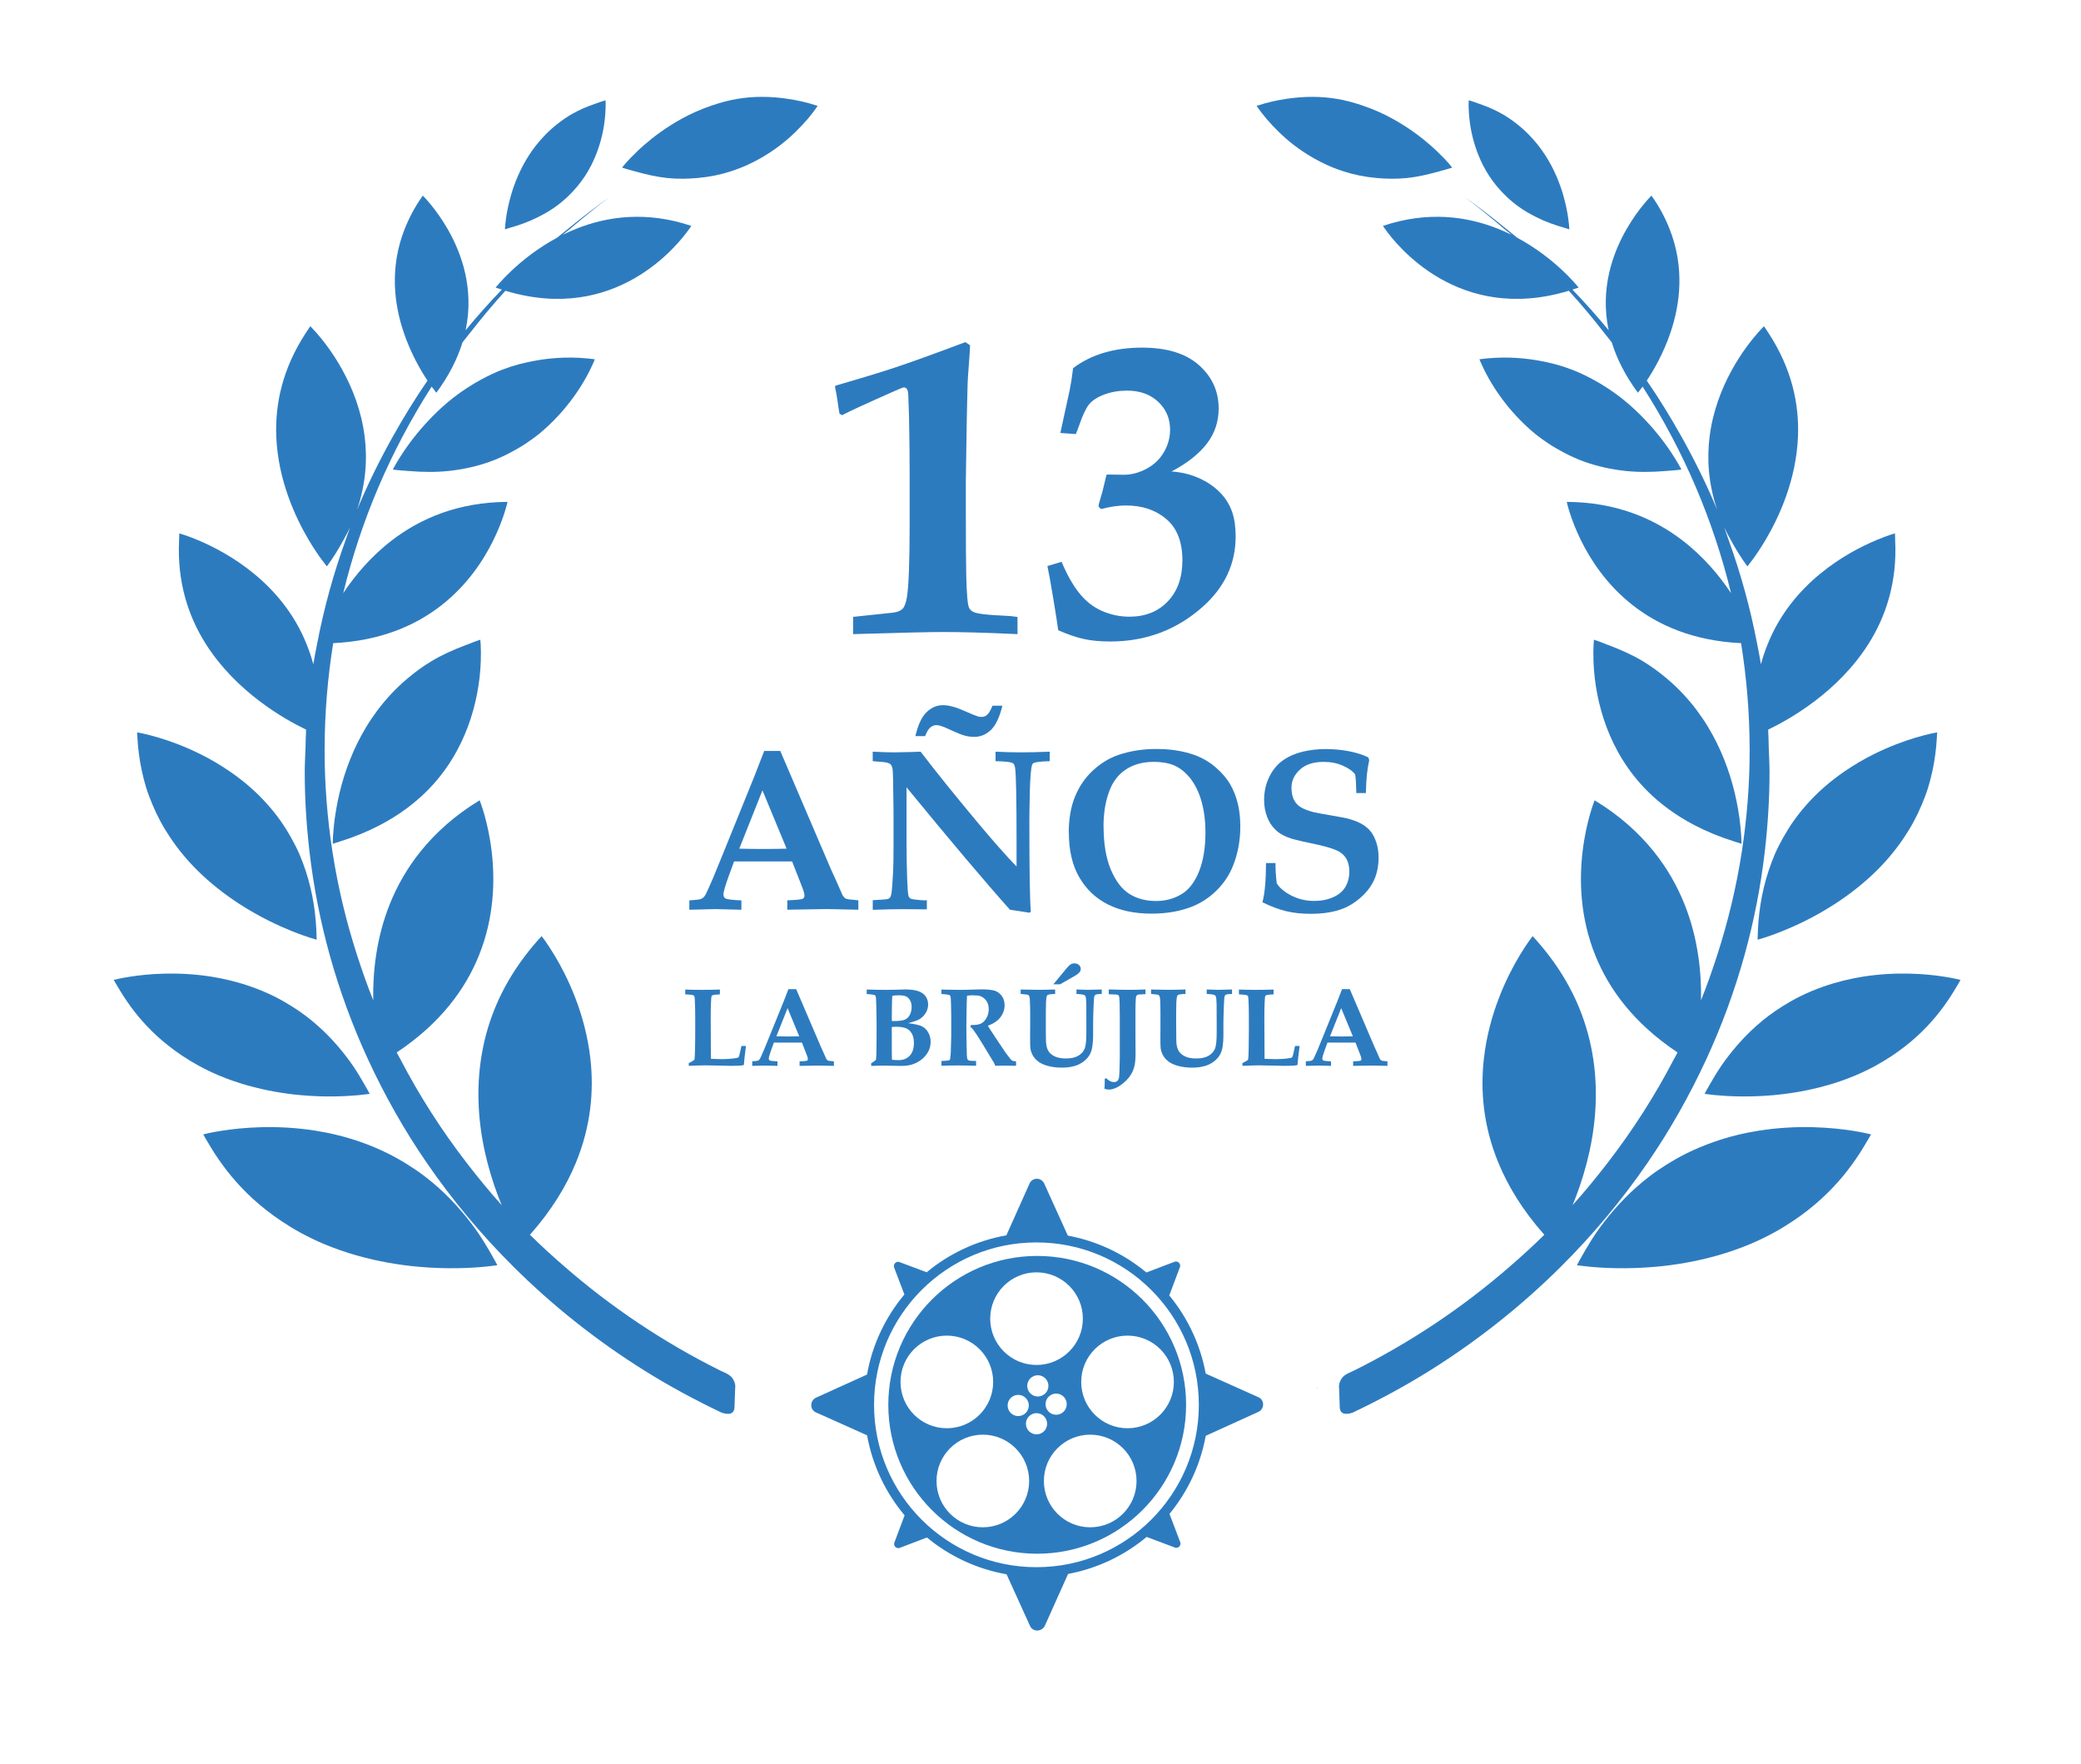 <svg width="590" height="500" viewBox="0 0 590 500" fill="none" xmlns="http://www.w3.org/2000/svg">
<path d="M195.28 302.16V301.37C195.55 301.26 195.92 301.06 196.41 300.77C196.63 300.65 196.77 300.54 196.83 300.46C196.87 300.41 196.9 300.35 196.91 300.29C196.96 300.03 197.01 299.11 197.05 297.53C197.09 295.95 197.11 294.05 197.11 291.83C197.11 288.57 197.11 286.56 197.08 285.8C197.04 283.86 196.97 282.75 196.88 282.48C196.84 282.35 196.76 282.26 196.65 282.2C196.41 282.04 195.62 281.94 194.28 281.89V280.53C195.59 280.59 197.09 280.62 198.77 280.62C200.65 280.62 202.43 280.59 204.11 280.53V281.89C202.94 281.94 202.23 282.04 201.97 282.17C201.86 282.23 201.77 282.33 201.72 282.47C201.67 282.61 201.62 283.25 201.57 284.38C201.52 285.51 201.5 286.95 201.5 288.68C201.5 288.87 201.5 290.36 201.52 293.15C201.53 294.63 201.54 296.09 201.54 297.53C201.54 298.98 201.55 299.86 201.56 300.17C202.98 300.23 203.95 300.26 204.47 300.26C206.04 300.26 207.41 300.17 208.57 299.98C208.99 299.92 209.25 299.85 209.33 299.78C209.41 299.71 209.5 299.52 209.6 299.21C209.8 298.42 210.01 297.53 210.2 296.52H211.48C211.45 296.81 211.43 296.98 211.43 297.03L211.05 300.15C210.96 301.13 210.92 301.72 210.91 301.91C210.61 301.99 210.31 302.05 210.01 302.08C209.38 302.13 208.41 302.16 207.09 302.16C206.9 302.16 205.69 302.14 203.46 302.08C201.76 302.04 200.57 302.02 199.9 302.02C198.89 302.02 197.35 302.07 195.29 302.16H195.28Z" fill="#2d7bbf"/>
<path d="M213.27 302.16V300.88C214.1 300.82 214.6 300.76 214.76 300.72C214.92 300.67 215.06 300.6 215.17 300.5C215.28 300.4 215.4 300.25 215.52 300.04C215.64 299.83 215.99 299.04 216.58 297.68C216.85 297.04 217.36 295.78 218.13 293.89L222.17 283.93L223.53 280.42H225.73L232.65 296.57L233.61 298.69L234.23 300.11C234.33 300.29 234.43 300.43 234.53 300.51C234.62 300.59 234.73 300.65 234.84 300.7C234.96 300.74 235.26 300.78 235.75 300.81C235.9 300.83 236.13 300.86 236.43 300.89V302.17L232.13 302.08L226.7 302.17V300.89C227.95 300.84 228.65 300.77 228.81 300.68C228.97 300.59 229.05 300.45 229.05 300.24C229.05 299.98 228.93 299.56 228.69 298.97L227.36 295.57H219.41L218.73 297.42C218.22 298.84 217.96 299.73 217.96 300.08C217.96 300.33 218.04 300.5 218.21 300.61C218.46 300.75 219.2 300.85 220.42 300.89V302.17L216.85 302.08L213.29 302.17L213.27 302.16ZM220.11 293.79C221.08 293.82 222.18 293.84 223.41 293.84C224.64 293.84 225.66 293.82 226.6 293.79L223.29 285.81L220.12 293.79H220.11Z" fill="#2d7bbf"/>
<path d="M246.99 302.16V301.43C247.54 301.11 247.99 300.79 248.35 300.47C248.41 299.97 248.45 299.35 248.47 298.61C248.51 297.11 248.53 294.37 248.53 290.4C248.53 289.34 248.51 287.68 248.45 285.44C248.42 283.71 248.36 282.72 248.28 282.47C248.23 282.31 248.15 282.21 248.05 282.14C247.83 282 247.06 281.88 245.73 281.8V280.52C245.96 280.52 246.19 280.52 246.44 280.54L248.58 280.6C249.28 280.6 250.15 280.62 251.19 280.62C252.23 280.62 253.03 280.62 253.62 280.59C255.1 280.53 256.08 280.5 256.53 280.5C258.23 280.5 259.54 280.67 260.47 281.03C261.39 281.38 262.07 281.89 262.5 282.55C262.93 283.21 263.14 283.96 263.14 284.78C263.14 285.67 262.89 286.49 262.4 287.25C261.91 288.01 261.29 288.61 260.52 289.03C260.06 289.29 259.05 289.63 257.49 290.07C259.37 290.3 260.68 290.6 261.41 290.97C262.15 291.34 262.74 291.92 263.18 292.71C263.62 293.5 263.85 294.38 263.85 295.35C263.85 296.37 263.62 297.3 263.17 298.13C262.71 298.96 262.13 299.67 261.41 300.26C260.69 300.85 259.87 301.31 258.94 301.66C258.01 302.01 256.85 302.18 255.46 302.18L250.26 302.09C249.43 302.09 248.33 302.12 246.98 302.18L246.99 302.16ZM252.85 289.45L253.75 289.47C254.45 289.47 255.1 289.41 255.7 289.3C256.3 289.19 256.78 288.99 257.15 288.7C257.52 288.42 257.83 287.99 258.08 287.43C258.33 286.87 258.46 286.22 258.46 285.49C258.46 284.76 258.32 284.12 258.03 283.6C257.74 283.08 257.36 282.71 256.9 282.49C256.44 282.27 255.74 282.16 254.81 282.16C254.14 282.16 253.53 282.2 252.99 282.29C252.93 283.03 252.89 283.89 252.88 284.86L252.85 287.26V289.47V289.45ZM252.91 300.43C253.25 300.5 253.89 300.54 254.83 300.54C256.11 300.54 257.14 300.12 257.93 299.28C258.72 298.44 259.11 297.23 259.11 295.67C259.11 294.56 258.9 293.65 258.49 292.96C258.08 292.27 257.53 291.78 256.85 291.5C256.17 291.22 255.23 291.08 254.03 291.08C253.61 291.08 253.21 291.1 252.84 291.14V298.2L252.87 300.04C252.87 300.09 252.88 300.23 252.9 300.44L252.91 300.43Z" fill="#2d7bbf"/>
<path d="M266.91 281.8V280.53C267.15 280.53 267.97 280.55 269.38 280.59C270.07 280.61 271.05 280.62 272.32 280.62C273.4 280.62 274.33 280.6 275.11 280.56C276.39 280.51 277.44 280.48 278.28 280.48C279.9 280.48 281.11 280.6 281.91 280.83C282.71 281.06 283.4 281.54 283.97 282.28C284.54 283.01 284.82 283.91 284.82 284.96C284.82 286.21 284.43 287.34 283.66 288.36C282.89 289.38 281.7 290.19 280.09 290.79C280.35 291.25 280.64 291.73 280.97 292.21C281.3 292.7 281.49 292.99 281.55 293.09C281.6 293.19 281.67 293.29 281.73 293.38L284.13 296.98C284.77 297.94 285.11 298.45 285.17 298.53C285.95 299.56 286.42 300.17 286.59 300.36C286.77 300.54 286.94 300.67 287.1 300.74C287.26 300.81 287.59 300.85 288.07 300.87V302.15C286.48 302.11 285.33 302.09 284.62 302.09C283.8 302.09 282.98 302.11 282.16 302.15C282.11 301.92 281.98 301.63 281.79 301.27L278.48 295.81C277.53 294.24 276.73 293.01 276.07 292.11C275.74 291.65 275.42 291.32 275.11 291.09L275.28 290.58C276.52 290.62 277.45 290.49 278.08 290.2C278.71 289.91 279.24 289.38 279.67 288.62C280.1 287.86 280.32 287.01 280.32 286.08C280.32 285.15 280.09 284.34 279.64 283.71C279.18 283.08 278.62 282.64 277.95 282.39C277.52 282.24 276.74 282.16 275.63 282.16C275.14 282.16 274.65 282.2 274.16 282.28C274.13 282.65 274.1 283.49 274.07 284.78C274.01 287.7 273.98 289.65 273.98 290.63C273.98 292.18 274 293.82 274.03 295.55C274.07 297.67 274.1 298.88 274.12 299.17C274.15 299.75 274.21 300.12 274.29 300.3C274.33 300.38 274.4 300.46 274.49 300.53C274.58 300.6 274.73 300.65 274.94 300.69C275.15 300.73 275.74 300.76 276.74 300.78V302.14C274.97 302.08 273.19 302.05 271.39 302.05C269.78 302.05 268.29 302.08 266.92 302.14V300.78C268.1 300.74 268.79 300.68 269.01 300.61C269.13 300.58 269.22 300.53 269.28 300.45C269.34 300.38 269.38 300.23 269.41 300.02C269.48 299.62 269.54 299.01 269.57 298.2L269.69 293.68V287.94L269.63 284.68C269.61 283.39 269.55 282.62 269.44 282.36C269.39 282.25 269.31 282.16 269.21 282.1C268.96 281.98 268.2 281.87 266.92 281.79L266.91 281.8Z" fill="#2d7bbf"/>
<path d="M289.37 281.8V280.52L294.4 280.61L296.49 280.58L298.58 280.53L299.15 280.51V281.79C298.03 281.79 297.33 281.89 297.03 282.08C296.87 282.17 296.77 282.35 296.72 282.62C296.58 283.26 296.51 284.67 296.51 286.84V292.24C296.52 294.13 296.54 295.29 296.59 295.74C296.68 296.71 296.92 297.49 297.32 298.08C297.71 298.67 298.31 299.15 299.12 299.52C299.93 299.89 300.96 300.07 302.21 300.07C303.65 300.07 304.79 299.83 305.64 299.34C306.5 298.85 307.1 298.21 307.46 297.43C307.82 296.64 308 295.15 308 292.96V289.8C308 287.08 308 285.42 307.99 284.82C307.96 283.52 307.89 282.74 307.77 282.47C307.7 282.31 307.58 282.18 307.42 282.1C307.08 281.93 306.34 281.82 305.2 281.79V280.51C307.06 280.58 308.18 280.62 308.52 280.62C308.61 280.62 308.75 280.62 308.94 280.6L312.37 280.51V281.79C311.41 281.79 310.81 281.87 310.56 282.02C310.44 282.1 310.33 282.26 310.26 282.49C310.18 282.72 310.11 283.77 310.03 285.62C309.96 287.47 309.92 288.94 309.92 290.01V293.64C309.92 294.57 309.85 295.53 309.72 296.52C309.59 297.51 309.32 298.36 308.91 299.06C308.5 299.76 307.93 300.4 307.18 300.96C306.44 301.53 305.55 301.96 304.53 302.24C303.51 302.53 302.33 302.67 300.99 302.67C299.43 302.67 297.96 302.46 296.6 302.04C295.61 301.73 294.8 301.31 294.17 300.79C293.54 300.27 293.06 299.69 292.73 299.04C292.4 298.4 292.2 297.77 292.13 297.18C292.08 296.81 292.05 295.81 292.05 294.18L292.07 291.21V287.28C292.07 285.84 292.04 284.54 291.98 283.38C291.95 282.92 291.89 282.59 291.8 282.39C291.75 282.27 291.62 282.14 291.41 281.99L289.4 281.77L289.37 281.8ZM300.52 279.05H298.65L302.28 274.64C302.81 274 303.23 273.59 303.54 273.4C303.85 273.21 304.21 273.11 304.62 273.11C305.16 273.11 305.59 273.27 305.92 273.58C306.25 273.89 306.41 274.27 306.41 274.72C306.41 275.02 306.31 275.29 306.13 275.54C305.83 275.92 305.31 276.33 304.57 276.75L300.52 279.06V279.05Z" fill="#2d7bbf"/>
<path d="M313.23 305.85L313.59 305.65C314.08 306.1 314.49 306.39 314.81 306.54C315.13 306.69 315.46 306.76 315.8 306.76C316.2 306.76 316.51 306.67 316.73 306.5C316.95 306.32 317.1 306.07 317.2 305.74C317.3 305.41 317.36 304.69 317.39 303.59C317.45 301.42 317.48 300.21 317.48 299.97V287.86C317.48 286.53 317.46 285.33 317.43 284.26C317.39 283.19 317.34 282.56 317.25 282.36C317.21 282.26 317.14 282.18 317.05 282.11C316.92 282.02 316.71 281.96 316.45 281.94L314.35 281.86V280.5C316.34 280.57 318.35 280.61 320.38 280.61C322.08 280.61 323.54 280.57 324.76 280.5V281.84C323.71 281.87 323.08 281.9 322.87 281.93C322.6 281.98 322.4 282.08 322.27 282.22C322.14 282.36 322.06 282.63 322.03 283.01C321.96 283.86 321.92 285.04 321.92 286.55V292.18L321.95 298.78C321.95 300.45 321.8 301.78 321.49 302.77C321.18 303.76 320.68 304.69 319.98 305.57C319.49 306.17 318.91 306.73 318.22 307.27C317.54 307.8 316.87 308.2 316.21 308.48C315.56 308.75 314.95 308.89 314.39 308.89C313.99 308.89 313.57 308.81 313.14 308.66C313.19 307.95 313.22 307 313.22 305.83L313.23 305.85Z" fill="#2d7bbf"/>
<path d="M326.34 281.8V280.52L331.36 280.61L333.45 280.58L335.54 280.53L336.11 280.51V281.79C335 281.79 334.29 281.89 333.99 282.08C333.83 282.17 333.73 282.35 333.68 282.62C333.54 283.26 333.46 284.67 333.46 286.84V290.43L333.48 292.24C333.48 294.13 333.5 295.29 333.54 295.74C333.63 296.71 333.88 297.49 334.27 298.08C334.66 298.67 335.26 299.15 336.07 299.52C336.88 299.89 337.91 300.07 339.16 300.07C340.6 300.07 341.74 299.83 342.59 299.34C343.44 298.85 344.05 298.21 344.41 297.43C344.77 296.64 344.95 295.15 344.95 292.96V289.8C344.95 287.08 344.95 285.42 344.93 284.82C344.9 283.52 344.83 282.74 344.71 282.47C344.64 282.31 344.52 282.18 344.36 282.1C344.02 281.93 343.28 281.82 342.13 281.79V280.51C344 280.58 345.11 280.62 345.45 280.62C345.54 280.62 345.68 280.62 345.87 280.6L349.3 280.51V281.79C348.34 281.79 347.74 281.87 347.49 282.02C347.36 282.1 347.26 282.26 347.19 282.49C347.11 282.72 347.04 283.77 346.97 285.62C346.9 287.47 346.86 288.94 346.86 290.01V293.64C346.86 294.57 346.79 295.53 346.66 296.52C346.53 297.51 346.26 298.36 345.85 299.06C345.44 299.76 344.87 300.4 344.12 300.96C343.38 301.53 342.49 301.96 341.47 302.24C340.45 302.53 339.27 302.67 337.93 302.67C336.36 302.67 334.9 302.46 333.54 302.04C332.55 301.73 331.74 301.31 331.11 300.79C330.48 300.27 330 299.69 329.67 299.04C329.34 298.4 329.14 297.77 329.07 297.18C329.02 296.81 328.99 295.81 328.99 294.18L329.01 291.21V287.28C329.01 285.84 328.98 284.54 328.92 283.38C328.89 282.92 328.83 282.59 328.73 282.39C328.68 282.27 328.55 282.14 328.35 281.99L326.34 281.77V281.8Z" fill="#2d7bbf"/>
<path d="M352.25 302.16V301.37C352.52 301.26 352.89 301.06 353.38 300.77C353.6 300.65 353.74 300.54 353.8 300.46C353.84 300.41 353.87 300.35 353.88 300.29C353.93 300.03 353.98 299.11 354.02 297.53C354.06 295.95 354.08 294.05 354.08 291.83C354.08 288.57 354.08 286.56 354.05 285.8C354.01 283.86 353.94 282.75 353.85 282.48C353.81 282.35 353.73 282.26 353.62 282.2C353.38 282.04 352.59 281.94 351.26 281.89V280.53C352.57 280.59 354.06 280.62 355.74 280.62C357.62 280.62 359.4 280.59 361.08 280.53V281.89C359.92 281.94 359.2 282.04 358.94 282.17C358.83 282.23 358.74 282.33 358.69 282.47C358.64 282.61 358.59 283.25 358.54 284.38C358.49 285.51 358.47 286.95 358.47 288.68C358.47 288.87 358.47 290.36 358.49 293.15C358.5 294.63 358.51 296.09 358.51 297.53C358.51 298.98 358.52 299.86 358.53 300.17C359.95 300.23 360.92 300.26 361.44 300.26C363.01 300.26 364.37 300.17 365.54 299.98C365.96 299.92 366.22 299.85 366.3 299.78C366.38 299.71 366.47 299.52 366.56 299.21C366.76 298.42 366.97 297.53 367.16 296.52H368.45C368.42 296.81 368.4 296.98 368.4 297.03L368.02 300.15C367.94 301.13 367.89 301.72 367.88 301.91C367.58 301.99 367.28 302.05 366.99 302.08C366.36 302.13 365.39 302.16 364.06 302.16C363.88 302.16 362.66 302.14 360.43 302.08C358.73 302.04 357.54 302.02 356.87 302.02C355.86 302.02 354.32 302.07 352.26 302.16H352.25Z" fill="#2d7bbf"/>
<path d="M370.23 302.16V300.88C371.07 300.82 371.56 300.76 371.72 300.72C371.88 300.67 372.02 300.6 372.13 300.5C372.24 300.4 372.36 300.25 372.48 300.04C372.6 299.83 372.95 299.04 373.54 297.68C373.81 297.04 374.32 295.78 375.09 293.89L379.13 283.93L380.49 280.42H382.69L389.6 296.57L390.56 298.69L391.18 300.11C391.28 300.29 391.38 300.43 391.47 300.51C391.56 300.59 391.67 300.65 391.79 300.7C391.91 300.74 392.21 300.78 392.69 300.81C392.84 300.83 393.07 300.86 393.37 300.89V302.17L389.07 302.08L383.64 302.17V300.89C384.89 300.84 385.59 300.77 385.75 300.68C385.91 300.59 385.99 300.45 385.99 300.24C385.99 299.98 385.87 299.56 385.64 298.97L384.31 295.57H376.36L375.68 297.42C375.16 298.84 374.9 299.73 374.9 300.08C374.9 300.33 374.98 300.5 375.15 300.61C375.4 300.75 376.14 300.85 377.36 300.89V302.17L373.79 302.08L370.23 302.17V302.16ZM377.07 293.79C378.04 293.82 379.14 293.84 380.37 293.84C381.6 293.84 382.62 293.82 383.56 293.79L380.25 285.81L377.08 293.79H377.07Z" fill="#2d7bbf"/>
<path d="M195.44 257.92V255.26C197.17 255.13 198.2 255.02 198.53 254.92C198.86 254.82 199.14 254.67 199.38 254.47C199.62 254.27 199.85 253.95 200.1 253.51C200.34 253.07 201.07 251.45 202.29 248.63C202.85 247.3 203.91 244.69 205.49 240.78L213.85 220.15L216.67 212.88H221.22L235.54 246.32L237.53 250.71L238.81 253.65C239.02 254.03 239.23 254.31 239.42 254.48C239.61 254.65 239.83 254.78 240.08 254.86C240.33 254.94 240.95 255.02 241.95 255.08C242.27 255.12 242.74 255.18 243.36 255.24V257.9L234.45 257.71L223.21 257.9V255.24C225.79 255.13 227.25 254.99 227.58 254.81C227.91 254.63 228.08 254.32 228.08 253.9C228.08 253.37 227.83 252.49 227.34 251.27L224.58 244.22H208.12L206.71 248.07C205.64 251.01 205.11 252.85 205.11 253.58C205.11 254.09 205.28 254.46 205.62 254.67C206.13 254.97 207.66 255.16 210.2 255.25V257.91L202.8 257.72L195.43 257.91L195.44 257.92ZM209.6 240.59C211.61 240.65 213.88 240.68 216.42 240.68C218.96 240.68 221.08 240.65 223.02 240.59L216.17 224.06L209.6 240.59Z" fill="#2d7bbf"/>
<path d="M247.43 255.2C249.95 255.07 251.39 254.96 251.76 254.85C251.99 254.77 252.19 254.63 252.35 254.43C252.51 254.23 252.64 253.84 252.75 253.24C252.88 252.43 253.03 250.46 253.2 247.34C253.29 245.57 253.33 243.26 253.33 240.42V230.14L253.2 220.82C253.18 219.26 253.11 218.25 253.01 217.78C252.9 217.31 252.75 216.96 252.54 216.74C252.34 216.51 252 216.34 251.53 216.21C251.06 216.08 249.69 215.94 247.43 215.79V213.1C250.14 213.23 252.14 213.29 253.42 213.29L258.07 213.2L261.01 213.1C265.41 218.85 270.74 225.46 277 232.96C281.51 238.36 285.24 242.59 288.21 245.65V238.25C288.21 226.76 288.08 220 287.83 217.97C287.74 217.18 287.56 216.67 287.26 216.43C286.77 216.05 285.1 215.83 282.26 215.79V213.1C284.86 213.23 287.26 213.29 289.44 213.29C291.62 213.29 294.28 213.23 297.61 213.1V215.79C295 215.85 293.46 216.05 292.96 216.37C292.79 216.48 292.67 216.64 292.61 216.85C292.29 217.92 292.08 220.36 291.98 224.17C291.89 227.98 291.84 230.8 291.84 232.61C291.84 246.81 291.98 255.43 292.26 258.46L291.84 258.75C290.04 258.45 288.22 258.17 286.36 257.92C279.46 250.21 269.68 238.64 257.02 223.2V239.15C257.02 242.46 257.08 245.91 257.21 249.5C257.3 251.98 257.42 253.48 257.59 254.02C257.68 254.28 257.82 254.48 258.02 254.64C258.22 254.8 258.58 254.91 259.1 254.98C260.49 255.15 261.5 255.24 262.14 255.24C262.27 255.24 262.48 255.24 262.78 255.21V257.8C258.72 257.76 256.41 257.74 255.86 257.74C253.79 257.74 250.98 257.8 247.44 257.93V255.21L247.43 255.2ZM262.29 208.69H259.53C260.26 205.51 261.31 203.25 262.69 201.91C264.06 200.58 265.62 199.91 267.35 199.91C269.08 199.91 271.12 200.5 273.72 201.67C275.36 202.4 276.52 202.87 277.18 203.08C277.54 203.19 277.9 203.24 278.27 203.24C278.89 203.24 279.4 203.06 279.81 202.69C280.36 202.22 280.89 201.34 281.38 200.06H284.2C283.39 203.35 282.3 205.65 280.93 206.95C279.56 208.25 277.99 208.9 276.22 208.9C275.32 208.9 274.45 208.79 273.59 208.56C272.73 208.34 271.53 207.86 269.96 207.14C268.39 206.41 267.35 205.97 266.82 205.81C266.29 205.65 265.84 205.57 265.46 205.57C264.84 205.57 264.27 205.8 263.73 206.26C263.2 206.72 262.72 207.53 262.29 208.68V208.69Z" fill="#2d7bbf"/>
<path d="M303.01 236.04C303.01 232.13 303.6 228.73 304.79 225.82C305.98 222.92 307.67 220.45 309.87 218.42C312.07 216.39 314.46 214.93 317.05 214.03C320.36 212.9 323.97 212.33 327.88 212.33C331.79 212.33 335.29 212.87 338.45 213.96C340.8 214.79 342.88 215.99 344.69 217.56C346.49 219.13 347.86 220.74 348.8 222.38C349.74 224.02 350.45 225.83 350.93 227.79C351.41 229.75 351.65 231.92 351.65 234.29C351.65 238.31 350.95 242.03 349.57 245.47C348.54 248.03 347.05 250.31 345.07 252.29C343.1 254.28 340.85 255.8 338.33 256.87C334.87 258.3 330.92 259.01 326.48 259.01C321.68 259.01 317.55 258.14 314.1 256.4C310.65 254.66 307.95 252.09 305.98 248.69C304.02 245.3 303.04 241.07 303.04 236L303.01 236.04ZM312.88 234.15C312.88 239.13 313.56 243.24 314.93 246.5C316.3 249.76 318.05 252.06 320.18 253.41C322.32 254.75 324.84 255.43 327.74 255.43C330.43 255.43 332.84 254.79 334.96 253.51C337.08 252.23 338.75 250.06 339.96 247.01C341.17 243.96 341.77 240.25 341.77 235.89C341.77 232.9 341.44 230.17 340.79 227.69C340.14 225.21 339.2 223.11 337.99 221.36C336.77 219.62 335.34 218.29 333.68 217.37C332.02 216.45 329.83 215.99 327.09 215.99C323.97 215.99 321.32 216.72 319.13 218.19C316.94 219.65 315.35 221.81 314.36 224.67C313.36 227.53 312.87 230.69 312.87 234.15H312.88Z" fill="#2d7bbf"/>
<path d="M387.23 224.83H384.54C384.5 222.35 384.39 220.6 384.22 219.58C383.55 218.64 382.41 217.81 380.77 217.08C379.13 216.35 377.31 215.99 375.28 215.99C372.37 215.99 370.12 216.72 368.54 218.19C366.95 219.65 366.15 221.37 366.15 223.33C366.17 224.74 366.41 225.88 366.86 226.76C367.31 227.64 367.95 228.33 368.78 228.84C369.61 229.35 370.84 229.82 372.46 230.25C373.7 230.51 375.42 230.83 377.63 231.21C379.84 231.59 381.28 231.86 381.94 232.01C383.67 232.46 385.07 233 386.14 233.63C387.21 234.26 388.06 234.99 388.69 235.81C389.32 236.63 389.84 237.67 390.24 238.92C390.65 240.17 390.85 241.57 390.85 243.13C390.85 245.86 390.28 248.27 389.15 250.34C388.29 251.9 387.11 253.32 385.59 254.62C384.07 255.91 382.52 256.88 380.92 257.52C378.35 258.55 375.28 259.06 371.69 259.06C369.06 259.06 366.73 258.82 364.68 258.32C362.63 257.83 360.37 256.99 357.92 255.79C358.58 253.36 358.92 249.65 358.94 244.67H361.63C361.59 246.21 361.7 248.12 361.98 250.41C362.79 251.73 364.18 252.9 366.15 253.9C368.12 254.9 370.26 255.41 372.59 255.41C374.62 255.41 376.43 255.05 378.02 254.33C379.61 253.62 380.76 252.63 381.48 251.37C382.19 250.11 382.56 248.68 382.56 247.08C382.56 245.74 382.31 244.58 381.81 243.62C381.31 242.66 380.52 241.89 379.45 241.31C378.38 240.74 376.51 240.14 373.81 239.52C369.95 238.71 367.41 238.12 366.19 237.76C364.36 237.2 362.88 236.4 361.75 235.36C360.63 234.31 359.79 233.05 359.24 231.56C358.68 230.08 358.4 228.48 358.4 226.77C358.4 224.38 358.9 222.17 359.91 220.15C360.91 218.13 362.24 216.57 363.88 215.46C365.52 214.35 367.38 213.55 369.45 213.07C371.52 212.59 373.65 212.35 375.83 212.35C378.01 212.35 380.28 212.55 382.41 212.96C384.54 213.37 386.38 213.95 387.94 214.72L388.2 215.49C387.9 216.88 387.68 218.24 387.54 219.58C387.41 220.91 387.3 222.67 387.24 224.85L387.23 224.83Z" fill="#2d7bbf"/>
<path d="M241.87 179.75V174.88L253.22 173.68C254.42 173.52 255.3 173.17 255.86 172.63C256.42 172.09 256.84 171 257.12 169.36C257.64 166.24 257.9 159.29 257.9 148.52V134.1C257.9 129.13 257.84 123.77 257.72 118L257.54 112.83C257.54 111.55 257.42 110.73 257.18 110.37C256.94 110.01 256.64 109.83 256.28 109.83C256.04 109.83 255.16 110.17 253.64 110.85C245.83 114.3 240.86 116.58 238.74 117.7L238.02 117.28C237.86 116.48 237.66 115.2 237.42 113.44C237.22 112.12 237 110.9 236.76 109.78L236.82 109.36C243.99 107.28 249.69 105.54 253.91 104.14C258.13 102.74 264.73 100.36 273.7 96.99L275.03 97.89C275.03 98.53 274.91 100.41 274.67 103.54C274.43 106.66 274.31 108.67 274.31 109.55C274.19 113.03 274.03 121.95 273.83 136.28V145.17C273.83 153.86 273.87 159.89 273.95 163.25C274.07 168.38 274.33 171.38 274.73 172.26C274.97 172.78 275.37 173.18 275.93 173.46C276.89 173.98 279.78 174.34 284.58 174.54C285.94 174.58 287.24 174.7 288.48 174.9V179.77C279.79 179.37 272.74 179.17 267.34 179.17C263.66 179.17 255.17 179.37 241.87 179.77V179.75Z" fill="#2d7bbf"/>
<path d="M300.02 178.67C299.82 177.07 299.35 174.05 298.61 169.6C297.87 165.16 297.32 162.11 296.96 160.47L300.98 159.27C302.5 162.91 304.18 165.88 306 168.16C307.82 170.44 309.98 172.12 312.46 173.21C314.94 174.29 317.52 174.83 320.21 174.83C324.69 174.83 328.32 173.39 331.08 170.5C333.84 167.62 335.23 163.73 335.23 158.85C335.23 153.65 333.72 149.75 330.69 147.17C327.67 144.59 323.85 143.3 319.25 143.3C317.05 143.3 314.69 143.64 312.16 144.32L311.44 143.6L311.56 142.82L312.58 139.28L313.72 134.59L314.26 134.53L318.65 134.59C320.81 134.59 322.95 134.02 325.08 132.88C327.2 131.74 328.84 130.17 330 128.16C331.16 126.16 331.74 124.04 331.74 121.79C331.74 118.67 330.62 116.04 328.38 113.92C326.13 111.8 323.19 110.74 319.55 110.74C317.19 110.74 315.02 111.11 313.06 111.85C311.1 112.59 309.67 113.52 308.77 114.64C307.87 115.76 306.94 117.73 305.98 120.53C305.58 121.65 305.26 122.49 305.02 123.05L300.63 122.75L303.28 110.56C303.64 108.8 303.96 106.74 304.24 104.37C306.84 102.41 309.77 100.95 313.04 99.99C316.31 99.03 319.9 98.55 323.82 98.55C330.83 98.55 336.19 100.2 339.92 103.51C343.64 106.81 345.51 110.91 345.51 115.79C345.51 119.52 344.41 122.83 342.2 125.73C340 128.63 336.63 131.29 332.11 133.69C332.99 133.69 334.21 133.85 335.78 134.17C337.78 134.61 339.71 135.34 341.58 136.36C343.44 137.38 345.04 138.64 346.39 140.14C347.73 141.64 348.72 143.34 349.36 145.22C350 147.1 350.33 149.38 350.33 152.07C350.33 159.8 347.24 166.43 341.07 171.95C333.66 178.56 324.89 181.86 314.76 181.86C311.88 181.86 309.36 181.62 307.22 181.14C305.08 180.66 302.68 179.84 300.04 178.68L300.02 178.67Z" fill="#2d7bbf"/>
<path d="M294.06 356.05C270.75 356.05 251.85 374.95 251.85 398.26C251.85 421.57 270.75 440.47 294.06 440.47C317.37 440.47 336.28 421.57 336.28 398.26C336.28 374.95 317.38 356.05 294.06 356.05V356.05ZM293.87 360.7C301.12 360.7 307.01 366.58 307.01 373.83C307.01 381.08 301.13 386.96 293.87 386.96C286.61 386.96 280.74 381.08 280.74 373.83C280.74 366.58 286.62 360.7 293.87 360.7ZM292.12 390.76C293.29 389.58 295.2 389.58 296.37 390.76C297.54 391.93 297.54 393.84 296.37 395.01C295.19 396.19 293.29 396.19 292.12 395.01C290.95 393.84 290.95 391.94 292.12 390.76ZM290.81 400.57C289.63 401.74 287.73 401.74 286.56 400.57C285.39 399.4 285.39 397.49 286.56 396.32C287.74 395.15 289.64 395.15 290.81 396.32C291.98 397.49 291.98 399.4 290.81 400.57ZM297.31 395.95C298.49 394.78 300.39 394.78 301.56 395.95C302.73 397.12 302.73 399.03 301.56 400.2C300.39 401.37 298.48 401.37 297.31 400.2C296.14 399.03 296.14 397.13 297.31 395.95ZM255.31 391.77C255.31 384.52 261.19 378.64 268.44 378.64C275.69 378.64 281.58 384.52 281.58 391.77C281.58 399.02 275.7 404.9 268.44 404.9C261.18 404.9 255.31 399.02 255.31 391.77ZM278.65 432.98C271.39 432.98 265.52 427.1 265.52 419.85C265.52 412.6 271.4 406.72 278.65 406.72C285.9 406.72 291.78 412.6 291.78 419.85C291.78 427.1 285.9 432.98 278.65 432.98ZM291.75 405.75C290.57 404.58 290.57 402.68 291.75 401.5C292.92 400.33 294.82 400.33 296 401.5C297.17 402.68 297.17 404.58 296 405.75C294.82 406.92 292.92 406.92 291.75 405.75ZM309.09 432.98C301.84 432.98 295.96 427.1 295.96 419.85C295.96 412.6 301.84 406.72 309.09 406.72C316.34 406.72 322.23 412.6 322.23 419.85C322.23 427.1 316.35 432.98 309.09 432.98ZM319.68 404.9C312.43 404.9 306.54 399.02 306.54 391.77C306.54 384.52 312.42 378.64 319.68 378.64C326.94 378.64 332.81 384.52 332.81 391.77C332.81 399.02 326.93 404.9 319.68 404.9Z" fill="#2d7bbf"/>
<path d="M356.9 396.16L341.84 389.41C340.31 381.09 336.68 373.52 331.51 367.25L334.56 359.13C334.61 358.96 334.71 358.44 334.26 357.99C333.72 357.44 333.04 357.69 333.04 357.69L325.02 360.74C318.73 355.51 311.12 351.84 302.75 350.29L295.99 335.39C295.99 335.39 295.39 334.17 293.96 334.17C292.53 334.17 291.96 335.39 291.96 335.39L285.32 350.21C276.83 351.71 269.1 355.4 262.73 360.68L255 357.78C255 357.78 254.34 357.52 253.8 358.06C253.25 358.6 253.49 359.28 253.49 359.28L253.46 359.24L256.41 366.98C251.07 373.36 247.33 381.13 245.82 389.67L231.23 396.29C231.23 396.29 230 396.91 230 398.37C230 399.83 231.23 400.36 231.23 400.36L245.83 406.9C247.36 415.44 251.12 423.21 256.47 429.59L253.56 437.34C253.56 437.34 253.3 437.99 253.85 438.53C254.28 438.96 254.8 438.9 254.99 438.85L262.8 435.87C269.16 441.13 276.9 444.81 285.38 446.3L292.07 461.03C292.07 461.03 292.61 462.25 294.06 462.25C295.51 462.25 296.16 461.03 296.17 461.03L302.82 446.2C311.19 444.64 318.81 440.95 325.09 435.71L333.14 438.73C333.14 438.73 333.79 438.99 334.34 438.45C334.77 438.01 334.7 437.5 334.66 437.31L331.57 429.18C336.72 422.92 340.33 415.34 341.85 407.04L356.9 400.2C356.9 400.2 358.12 399.6 358.12 398.15C358.12 396.7 356.9 396.15 356.9 396.15V396.16ZM293.85 444.29C268.42 444.29 247.81 423.68 247.81 398.26C247.81 372.84 268.42 352.22 293.85 352.22C319.28 352.22 339.89 372.83 339.89 398.26C339.89 423.69 319.28 444.29 293.85 444.29V444.29Z" fill="#2d7bbf"/>
<path d="M372.73 393.67C373.14 393.5 373.55 393.33 373.96 393.16C373.83 393.2 373.35 393.35 372.73 393.67Z" fill="#2d7bbf"/>
<path d="M208.25 398.86C208.36 394.65 208.47 392.92 208.47 392.92C208.47 392.92 208.39 390.6 206.26 389.55C206.21 389.53 206.2 389.47 206.15 389.45C205.48 389.13 204.79 388.84 204.13 388.51C188.1 380.52 173.31 370.6 160.07 359.09C156.71 356.17 153.41 353.18 150.25 350.05C156.33 343.2 160.5 336.35 163.26 329.67C167.58 319.2 168.39 309.16 167.4 300.25C165.97 287.34 160.83 276.82 157.22 270.83C155.13 267.35 153.56 265.39 153.56 265.39C151.89 267.19 150.37 269 148.98 270.83C141.51 280.58 137.81 290.64 136.37 300.25C134.76 311.02 136.01 321.19 138.22 329.67C139.4 334.2 140.83 338.28 142.24 341.66C138.76 337.8 135.48 333.77 132.31 329.67C125.19 320.44 118.88 310.61 113.5 300.25C113.17 299.61 112.79 299.01 112.47 298.37C124.89 290.1 131.95 280.39 135.8 270.83C140.14 260.05 140.36 249.49 139.4 241.41C138.37 232.7 135.99 226.88 135.99 226.88C128.89 231.18 123.44 236.14 119.21 241.41C111.6 250.88 108.04 261.33 106.63 270.83C105.95 275.37 105.74 279.7 105.82 283.58C104.14 279.4 102.65 275.14 101.25 270.83C98.17 261.3 95.8 251.49 94.25 241.41C92.8 232.02 92.03 222.42 92.03 212.64C92.03 212.42 92.04 212.2 92.04 211.98C92.07 201.98 92.9 192.16 94.43 182.56C94.44 182.48 94.45 182.41 94.46 182.33C121.58 181.04 134.28 164.55 139.88 153.14C142.9 146.99 143.89 142.28 143.89 142.28C129.87 142.35 119.18 147.01 111.17 153.14C105.12 157.77 100.58 163.22 97.31 168.16C98.54 163.07 99.98 158.06 101.61 153.14C104.97 142.95 109.18 133.12 114.15 123.72C116.7 118.9 119.44 114.19 122.38 109.6C123.2 110.72 123.72 111.33 123.72 111.33C127.35 106.42 129.71 101.64 131.12 97.08C131.83 96.13 132.6 95.23 133.33 94.29C136.51 90.22 139.8 86.24 143.3 82.43C174.57 91.9 192.26 69.38 195.43 64.87C195.77 64.38 196 64.04 196 64.04C183.3 59.77 172.21 61.32 163.34 64.87C162.02 65.4 160.75 65.97 159.53 66.57C160.21 65.98 160.96 65.46 161.64 64.87C165.29 61.76 168.99 58.7 172.87 55.83C168.81 58.7 164.89 61.74 161.06 64.87C160.03 65.71 158.97 66.53 157.96 67.38C146.92 73.3 140.52 81.53 140.52 81.53C141.12 81.74 141.69 81.91 142.28 82.1C138.71 85.81 135.29 89.65 132.01 93.61C134.51 81.8 130.83 71.71 126.88 64.87C123.47 58.96 119.87 55.46 119.87 55.46C117.62 58.61 115.99 61.76 114.75 64.87C110.44 75.75 111.7 86.12 114.48 94.29C116.47 100.17 119.22 104.93 121.2 107.9C117.68 113.01 114.44 118.3 111.4 123.72C107.62 130.46 104.2 137.4 101.22 144.56C103.77 137.07 104.18 130.04 103.38 123.72C101.53 109.15 93.26 98.37 89.67 94.3C88.65 93.14 87.97 92.48 87.97 92.48C87.54 93.09 87.16 93.7 86.76 94.3C80.07 104.47 77.97 114.57 78.33 123.72C78.81 135.98 83.64 146.52 87.57 153.14C90.35 157.83 92.68 160.56 92.68 160.56C94.53 158.05 96.02 155.58 97.35 153.14C98.02 151.92 98.71 150.69 99.26 149.49C98.8 150.69 98.41 151.92 97.97 153.14C94.54 162.65 91.83 172.47 89.9 182.56C89.53 184.48 89.13 186.39 88.83 188.32C88.3 186.29 87.64 184.39 86.9 182.56C79.91 165.17 64.37 156.59 56.16 153.14C52.95 151.79 50.84 151.21 50.84 151.21C50.78 151.87 50.81 152.49 50.78 153.14C50.17 165.02 53.42 174.78 58.35 182.56C66.98 196.16 80.55 203.85 86.78 206.84C86.68 208.54 86.68 210.27 86.62 211.98C86.54 214.3 86.4 216.6 86.4 218.93C86.4 226.53 86.89 234.02 87.74 241.4C88.91 251.45 90.84 261.27 93.5 270.82C96.32 280.96 99.94 290.79 104.3 300.24C109.04 310.51 114.6 320.36 120.99 329.66C128.22 340.18 136.44 350.03 145.54 359.08C156.68 370.16 169.12 380.04 182.63 388.5C189.66 392.9 197.01 396.87 204.58 400.47C206.28 401.04 208.19 401.17 208.25 398.85V398.86Z" fill="#2d7bbf"/>
<path d="M137.59 352.68C136.91 351.58 136.23 350.49 135.52 349.46C134.75 348.34 133.96 347.28 133.16 346.25C132.3 345.13 131.42 344.07 130.53 343.04C129.56 341.92 128.57 340.85 127.57 339.82C126.46 338.69 125.34 337.62 124.2 336.61C122.92 335.47 121.62 334.39 120.31 333.4C118.77 332.23 117.21 331.17 115.64 330.19C113.75 329.01 111.85 327.93 109.94 326.98C107.39 325.72 104.83 324.66 102.28 323.76C97.93 322.23 93.62 321.2 89.49 320.55C78.39 318.78 68.63 319.66 62.92 320.55C59.57 321.07 57.62 321.6 57.62 321.6C58.02 322.35 58.46 323.04 58.88 323.76C59.52 324.86 60.18 325.94 60.85 326.98C61.57 328.08 62.3 329.16 63.06 330.19C63.87 331.3 64.7 332.38 65.55 333.4C66.48 334.52 67.43 335.59 68.4 336.61C69.46 337.73 70.55 338.8 71.66 339.82C72.9 340.96 74.17 342.02 75.46 343.04C76.91 344.19 78.4 345.25 79.9 346.25C81.64 347.41 83.41 348.49 85.19 349.46C87.4 350.66 89.63 351.73 91.87 352.68C94.94 353.97 98.02 355.02 101.06 355.89C107.2 357.64 113.17 358.62 118.54 359.11C126.73 359.85 133.51 359.48 137.41 359.11C139.69 358.89 141.01 358.67 141.01 358.67C140.51 357.71 139.99 356.81 139.47 355.89C138.85 354.79 138.23 353.71 137.58 352.68H137.59Z" fill="#2d7bbf"/>
<path d="M70.05 307.67C75.4 309.2 80.6 310.05 85.28 310.47C92.38 311.11 98.26 310.79 101.65 310.47C103.65 310.28 104.81 310.09 104.81 310.09C104.38 309.25 103.92 308.47 103.47 307.68C102.93 306.72 102.39 305.79 101.83 304.88C101.24 303.93 100.65 302.98 100.03 302.08C99.36 301.11 98.67 300.18 97.98 299.28C97.23 298.31 96.46 297.38 95.69 296.48C94.85 295.5 93.99 294.57 93.12 293.68C92.16 292.7 91.18 291.76 90.19 290.88C89.07 289.89 87.95 288.95 86.8 288.08C85.46 287.07 84.1 286.14 82.73 285.28C81.09 284.25 79.43 283.31 77.77 282.48C75.55 281.38 73.33 280.46 71.12 279.69C67.33 278.36 63.59 277.47 60 276.89C50.32 275.35 41.8 276.11 36.84 276.89C33.94 277.34 32.25 277.8 32.25 277.8C32.6 278.45 32.98 279.06 33.35 279.69C33.91 280.65 34.48 281.58 35.07 282.48C35.7 283.44 36.33 284.38 36.99 285.28C37.7 286.24 38.42 287.18 39.16 288.08C39.97 289.05 40.8 289.98 41.64 290.88C42.57 291.86 43.52 292.79 44.48 293.68C45.56 294.67 46.66 295.59 47.78 296.48C49.05 297.48 50.34 298.41 51.64 299.28C53.16 300.29 54.7 301.23 56.25 302.08C58.17 303.12 60.11 304.06 62.05 304.88C64.73 306.01 67.41 306.92 70.05 307.68V307.67Z" fill="#2d7bbf"/>
<path d="M39.4 213.85C39.61 215.47 39.88 217.04 40.22 218.57C40.57 220.19 40.97 221.77 41.44 223.29C41.95 224.93 42.55 226.49 43.19 228.01C43.87 229.64 44.61 231.22 45.42 232.73C46.3 234.38 47.26 235.95 48.27 237.45C49.38 239.11 50.55 240.68 51.78 242.17C53.16 243.85 54.61 245.42 56.1 246.89C57.83 248.6 59.61 250.16 61.42 251.61C63.6 253.36 65.8 254.93 67.97 256.33C70.85 258.18 73.66 259.76 76.26 261.05C81.18 263.5 85.33 265.01 87.69 265.77C89.02 266.2 89.79 266.4 89.79 266.4C89.79 266.18 89.77 265.98 89.76 265.77C89.73 264.15 89.65 262.58 89.52 261.05C89.38 259.43 89.19 257.86 88.95 256.33C88.69 254.7 88.38 253.13 88.01 251.61C87.62 249.98 87.18 248.4 86.67 246.89C86.13 245.26 85.55 243.67 84.9 242.17C84.18 240.51 83.37 238.96 82.52 237.45C81.59 235.79 80.61 234.21 79.56 232.73C78.37 231.05 77.11 229.48 75.8 228.01C74.28 226.3 72.69 224.73 71.06 223.29C69.07 221.53 67.02 219.97 64.96 218.57C62.25 216.72 59.53 215.15 56.92 213.85C52.4 211.59 48.22 210.09 45.02 209.13C41.26 208 38.86 207.62 38.86 207.62C38.88 208.14 38.93 208.63 38.96 209.13C39.05 210.75 39.19 212.32 39.4 213.85V213.85Z" fill="#2d7bbf"/>
<path d="M152.29 61.67C154.12 60.77 155.83 59.8 157.33 58.73C158.64 57.8 159.82 56.82 160.9 55.8C161.91 54.85 162.83 53.87 163.66 52.86C164.46 51.9 165.19 50.92 165.84 49.93C166.48 48.96 167.05 47.97 167.56 46.99C168.07 46 168.51 45.02 168.9 44.05C169.31 43.05 169.65 42.07 169.95 41.11C170.26 40.1 170.53 39.12 170.74 38.18C170.97 37.15 171.16 36.16 171.29 35.25C171.45 34.15 171.54 33.19 171.61 32.31C171.7 31.04 171.72 30.04 171.71 29.37C171.7 28.81 171.68 28.43 171.68 28.43C170.68 28.7 169.79 29.05 168.86 29.37C166.43 30.2 164.18 31.17 162.19 32.31C160.62 33.21 159.21 34.2 157.9 35.25C156.72 36.18 155.63 37.16 154.64 38.18C153.71 39.13 152.84 40.11 152.05 41.11C151.29 42.08 150.59 43.06 149.95 44.05C149.32 45.03 148.75 46.01 148.23 46.99C147.71 47.98 147.24 48.96 146.82 49.93C146.39 50.93 146.01 51.91 145.67 52.86C145.31 53.88 145.01 54.86 144.75 55.8C144.46 56.85 144.23 57.82 144.03 58.73C143.8 59.83 143.62 60.81 143.5 61.67C143.3 63.05 143.21 64.09 143.18 64.61C143.17 64.86 143.16 65.01 143.16 65.01C143.62 64.9 144 64.74 144.44 64.61C147.35 63.81 149.97 62.82 152.29 61.67V61.67Z" fill="#2d7bbf"/>
<path d="M132.13 182.85C128.54 184.2 125.17 185.71 122.23 187.5C119.87 188.93 117.75 190.5 115.78 192.14C113.99 193.62 112.36 195.17 110.86 196.78C109.45 198.29 108.15 199.84 106.97 201.43C105.83 202.96 104.78 204.51 103.84 206.07C102.91 207.62 102.05 209.17 101.3 210.71C100.54 212.27 99.84 213.82 99.24 215.36C98.62 216.94 98.07 218.49 97.59 220C97.08 221.61 96.66 223.16 96.3 224.65C95.9 226.31 95.59 227.84 95.34 229.29C95.04 231.03 94.82 232.58 94.68 233.93C94.45 236.12 94.36 237.77 94.35 238.58C94.35 238.96 94.35 239.2 94.35 239.2C95.03 239.01 95.66 238.79 96.32 238.58C100.53 237.26 104.3 235.7 107.68 233.93C110.42 232.5 112.91 230.94 115.15 229.29C117.15 227.81 118.98 226.26 120.63 224.65C122.17 223.14 123.56 221.59 124.82 220C126.03 218.47 127.11 216.92 128.08 215.36C129.04 213.82 129.89 212.26 130.64 210.71C131.4 209.15 132.06 207.6 132.63 206.07C133.22 204.49 133.72 202.94 134.14 201.43C134.59 199.83 134.95 198.27 135.24 196.78C135.56 195.15 135.79 193.59 135.96 192.14C136.16 190.43 136.26 188.87 136.31 187.5C136.38 185.5 136.34 183.91 136.29 182.85C136.24 181.91 136.18 181.36 136.18 181.36C134.75 181.79 133.5 182.35 132.17 182.85H132.13Z" fill="#2d7bbf"/>
<path d="M142.46 104.78C140.46 105.55 138.58 106.44 136.78 107.4C135.24 108.22 133.76 109.09 132.37 110.01C131.09 110.86 129.85 111.72 128.69 112.62C127.59 113.48 126.55 114.35 125.55 115.24C124.58 116.11 123.68 116.98 122.81 117.85C121.93 118.73 121.11 119.6 120.34 120.46C119.54 121.35 118.79 122.22 118.11 123.07C117.38 123.98 116.7 124.85 116.09 125.68C115.4 126.62 114.79 127.49 114.26 128.3C113.59 129.31 113.04 130.19 112.61 130.91C111.82 132.25 111.38 133.11 111.38 133.11C112.91 133.34 114.31 133.39 115.76 133.52C119.81 133.86 123.63 133.89 127.13 133.52C131.4 133.07 135.31 132.17 138.83 130.91C140.93 130.16 142.87 129.26 144.72 128.3C146.28 127.48 147.77 126.61 149.16 125.68C150.42 124.84 151.64 123.97 152.76 123.07C153.81 122.22 154.77 121.34 155.71 120.46C156.63 119.59 157.47 118.72 158.28 117.85C159.09 116.97 159.85 116.11 160.55 115.24C161.27 114.35 161.95 113.48 162.57 112.62C163.22 111.72 163.83 110.85 164.36 110.01C164.95 109.09 165.48 108.21 165.94 107.4C166.5 106.41 166.95 105.55 167.33 104.78C167.96 103.49 168.35 102.58 168.52 102.17C168.58 102.01 168.65 101.85 168.65 101.85C162.64 101.05 157.19 101.31 152.17 102.17C148.72 102.76 145.46 103.62 142.47 104.78H142.46Z" fill="#2d7bbf"/>
<path d="M189.12 50.46C192.19 50.78 195.05 50.71 197.8 50.46C201.16 50.16 204.27 49.52 207.14 48.59C208.84 48.04 210.45 47.42 211.98 46.72C213.26 46.13 214.47 45.52 215.63 44.85C216.69 44.24 217.71 43.62 218.66 42.98C219.57 42.36 220.46 41.75 221.27 41.11C222.07 40.49 222.83 39.86 223.54 39.24C224.27 38.6 224.93 37.98 225.56 37.37C226.23 36.72 226.84 36.1 227.4 35.5C228.02 34.83 228.58 34.21 229.07 33.63C229.67 32.92 230.17 32.29 230.57 31.76C231.37 30.7 231.82 30 231.82 30C231.67 29.95 231.54 29.93 231.39 29.88C228.6 28.97 225.91 28.4 223.29 28.01C218.27 27.26 213.53 27.29 209.18 28.01C206.61 28.43 204.21 29.1 201.9 29.88C200.23 30.44 198.63 31.06 197.1 31.75C195.79 32.34 194.54 32.96 193.35 33.62C192.24 34.23 191.18 34.85 190.17 35.49C189.2 36.11 188.26 36.73 187.38 37.36C186.5 37.99 185.66 38.61 184.88 39.23C184.08 39.87 183.32 40.5 182.63 41.1C181.88 41.75 181.21 42.37 180.59 42.97C179.88 43.65 179.24 44.28 178.71 44.84C177.94 45.64 177.41 46.25 177.02 46.71C176.63 47.17 176.36 47.5 176.36 47.5C177.64 47.95 178.85 48.24 180.09 48.59C183.23 49.48 186.28 50.16 189.14 50.46H189.12Z" fill="#2d7bbf"/>
<path d="M379.84 398.86C379.73 394.65 379.62 392.92 379.62 392.92C379.62 392.92 379.7 390.6 381.83 389.55C381.88 389.53 381.89 389.47 381.94 389.45C382.61 389.13 383.3 388.84 383.96 388.51C399.99 380.52 414.78 370.6 428.02 359.09C431.38 356.17 434.68 353.18 437.84 350.05C431.76 343.2 427.59 336.35 424.83 329.67C420.51 319.2 419.7 309.16 420.69 300.25C422.12 287.34 427.26 276.82 430.87 270.83C432.96 267.35 434.53 265.39 434.53 265.39C436.2 267.19 437.72 269 439.11 270.83C446.58 280.58 450.28 290.64 451.72 300.25C453.33 311.02 452.08 321.19 449.87 329.67C448.69 334.2 447.26 338.28 445.85 341.66C449.33 337.8 452.61 333.77 455.78 329.67C462.9 320.44 469.21 310.61 474.59 300.25C474.92 299.61 475.3 299.01 475.62 298.37C463.2 290.1 456.14 280.39 452.29 270.83C447.95 260.05 447.73 249.49 448.69 241.41C449.72 232.7 452.1 226.88 452.1 226.88C459.2 231.18 464.65 236.14 468.88 241.41C476.49 250.88 480.05 261.33 481.46 270.83C482.14 275.37 482.35 279.7 482.27 283.58C483.95 279.4 485.44 275.14 486.84 270.83C489.92 261.3 492.29 251.49 493.84 241.41C495.29 232.02 496.06 222.42 496.06 212.64C496.06 212.42 496.05 212.2 496.05 211.98C496.02 201.98 495.19 192.16 493.66 182.56C493.65 182.48 493.64 182.41 493.63 182.33C466.51 181.04 453.81 164.55 448.21 153.14C445.19 146.99 444.2 142.28 444.2 142.28C458.22 142.35 468.91 147.01 476.92 153.14C482.97 157.77 487.51 163.22 490.78 168.16C489.55 163.07 488.11 158.06 486.48 153.14C483.12 142.95 478.91 133.12 473.94 123.72C471.39 118.9 468.65 114.19 465.71 109.6C464.89 110.72 464.37 111.33 464.37 111.33C460.74 106.42 458.38 101.64 456.97 97.08C456.26 96.13 455.49 95.23 454.76 94.29C451.58 90.22 448.29 86.24 444.79 82.43C413.52 91.9 395.83 69.38 392.66 64.87C392.32 64.38 392.09 64.04 392.09 64.04C404.79 59.77 415.88 61.32 424.75 64.87C426.07 65.4 427.34 65.97 428.56 66.57C427.88 65.98 427.13 65.46 426.45 64.87C422.8 61.76 419.1 58.7 415.22 55.83C419.28 58.7 423.2 61.74 427.03 64.87C428.06 65.71 429.12 66.53 430.13 67.38C441.17 73.3 447.57 81.53 447.57 81.53C446.97 81.74 446.4 81.91 445.81 82.1C449.38 85.81 452.8 89.65 456.08 93.61C453.58 81.8 457.26 71.71 461.21 64.87C464.62 58.96 468.22 55.46 468.22 55.46C470.47 58.61 472.1 61.76 473.34 64.87C477.65 75.75 476.39 86.12 473.61 94.29C471.62 100.17 468.87 104.93 466.89 107.9C470.41 113.01 473.65 118.3 476.69 123.72C480.47 130.46 483.89 137.4 486.87 144.56C484.32 137.07 483.91 130.04 484.71 123.72C486.56 109.15 494.83 98.37 498.42 94.3C499.44 93.14 500.12 92.48 500.12 92.48C500.55 93.09 500.93 93.7 501.33 94.3C508.02 104.47 510.12 114.57 509.76 123.72C509.28 135.98 504.45 146.52 500.52 153.14C497.74 157.83 495.41 160.56 495.41 160.56C493.56 158.05 492.07 155.58 490.74 153.14C490.07 151.92 489.38 150.69 488.83 149.49C489.29 150.69 489.68 151.92 490.12 153.14C493.55 162.65 496.26 172.47 498.19 182.56C498.56 184.48 498.96 186.39 499.26 188.32C499.79 186.29 500.45 184.39 501.19 182.56C508.18 165.17 523.72 156.59 531.93 153.14C535.14 151.79 537.25 151.21 537.25 151.21C537.31 151.87 537.28 152.49 537.31 153.14C537.92 165.02 534.67 174.78 529.74 182.56C521.11 196.16 507.54 203.85 501.31 206.84C501.41 208.54 501.41 210.27 501.47 211.98C501.55 214.3 501.69 216.6 501.69 218.93C501.69 226.53 501.2 234.02 500.35 241.4C499.18 251.45 497.25 261.27 494.59 270.82C491.77 280.96 488.15 290.79 483.79 300.24C479.05 310.51 473.49 320.36 467.1 329.66C459.87 340.18 451.65 350.03 442.55 359.08C431.41 370.16 418.97 380.04 405.46 388.5C398.43 392.9 391.08 396.87 383.51 400.47C381.81 401.04 379.9 401.17 379.84 398.85V398.86Z" fill="#2d7bbf"/>
<path d="M450.5 352.68C451.18 351.58 451.86 350.49 452.57 349.46C453.34 348.34 454.13 347.28 454.93 346.25C455.79 345.13 456.67 344.07 457.56 343.04C458.53 341.92 459.52 340.85 460.52 339.82C461.63 338.69 462.75 337.62 463.89 336.61C465.17 335.47 466.47 334.39 467.78 333.4C469.32 332.23 470.88 331.17 472.45 330.19C474.34 329.01 476.24 327.93 478.15 326.98C480.7 325.72 483.26 324.66 485.81 323.76C490.16 322.23 494.47 321.2 498.6 320.55C509.7 318.78 519.46 319.66 525.17 320.55C528.52 321.07 530.47 321.6 530.47 321.6C530.07 322.35 529.63 323.04 529.21 323.76C528.57 324.86 527.91 325.94 527.24 326.98C526.52 328.08 525.79 329.16 525.03 330.19C524.22 331.3 523.39 332.38 522.54 333.4C521.61 334.52 520.66 335.59 519.69 336.61C518.63 337.73 517.54 338.8 516.43 339.82C515.19 340.96 513.92 342.02 512.63 343.04C511.18 344.19 509.69 345.25 508.19 346.25C506.45 347.41 504.68 348.49 502.9 349.46C500.69 350.66 498.46 351.73 496.22 352.68C493.15 353.97 490.07 355.02 487.03 355.89C480.89 357.64 474.92 358.62 469.55 359.11C461.36 359.85 454.58 359.48 450.68 359.11C448.4 358.89 447.08 358.67 447.08 358.67C447.58 357.71 448.1 356.81 448.62 355.89C449.24 354.79 449.86 353.71 450.51 352.68H450.5Z" fill="#2d7bbf"/>
<path d="M518.04 307.67C512.69 309.2 507.49 310.05 502.81 310.47C495.71 311.11 489.83 310.79 486.44 310.47C484.44 310.28 483.28 310.09 483.28 310.09C483.71 309.25 484.17 308.47 484.62 307.68C485.16 306.72 485.7 305.79 486.26 304.88C486.85 303.93 487.44 302.98 488.06 302.08C488.73 301.11 489.42 300.18 490.11 299.28C490.86 298.31 491.63 297.38 492.4 296.48C493.24 295.5 494.1 294.57 494.97 293.68C495.93 292.7 496.91 291.76 497.9 290.88C499.02 289.89 500.14 288.95 501.29 288.08C502.63 287.07 503.99 286.14 505.36 285.28C507 284.25 508.66 283.31 510.32 282.48C512.54 281.38 514.76 280.46 516.97 279.69C520.76 278.36 524.5 277.47 528.09 276.89C537.77 275.35 546.29 276.11 551.25 276.89C554.15 277.34 555.84 277.8 555.84 277.8C555.49 278.45 555.11 279.06 554.74 279.69C554.18 280.65 553.61 281.58 553.02 282.48C552.39 283.44 551.76 284.38 551.1 285.28C550.39 286.24 549.67 287.18 548.93 288.08C548.12 289.05 547.29 289.98 546.45 290.88C545.52 291.86 544.57 292.79 543.61 293.68C542.53 294.67 541.43 295.59 540.31 296.48C539.04 297.48 537.75 298.41 536.45 299.28C534.93 300.29 533.39 301.23 531.84 302.08C529.92 303.12 527.98 304.06 526.04 304.88C523.36 306.01 520.68 306.92 518.04 307.68V307.67Z" fill="#2d7bbf"/>
<path d="M548.69 213.85C548.48 215.47 548.21 217.04 547.87 218.57C547.52 220.19 547.12 221.77 546.65 223.29C546.14 224.93 545.54 226.49 544.9 228.01C544.22 229.64 543.48 231.22 542.67 232.73C541.79 234.38 540.83 235.95 539.82 237.45C538.71 239.11 537.54 240.68 536.31 242.17C534.93 243.85 533.48 245.42 531.99 246.89C530.26 248.6 528.48 250.16 526.67 251.61C524.49 253.36 522.29 254.93 520.12 256.33C517.24 258.18 514.43 259.76 511.83 261.05C506.91 263.5 502.76 265.01 500.4 265.77C499.07 266.2 498.3 266.4 498.3 266.4C498.3 266.18 498.32 265.98 498.33 265.77C498.36 264.15 498.44 262.58 498.57 261.05C498.71 259.43 498.9 257.86 499.14 256.33C499.4 254.7 499.71 253.13 500.08 251.61C500.47 249.98 500.91 248.4 501.42 246.89C501.96 245.26 502.54 243.67 503.19 242.17C503.91 240.51 504.72 238.96 505.57 237.45C506.5 235.79 507.48 234.21 508.53 232.73C509.72 231.05 510.98 229.48 512.29 228.01C513.81 226.3 515.4 224.73 517.03 223.29C519.02 221.53 521.07 219.97 523.13 218.57C525.84 216.72 528.56 215.15 531.17 213.85C535.69 211.59 539.87 210.09 543.07 209.13C546.83 208 549.23 207.62 549.23 207.62C549.21 208.14 549.16 208.63 549.13 209.13C549.04 210.75 548.9 212.32 548.69 213.85V213.85Z" fill="#2d7bbf"/>
<path d="M435.8 61.67C433.97 60.77 432.26 59.8 430.76 58.73C429.45 57.8 428.27 56.82 427.19 55.8C426.18 54.85 425.26 53.87 424.43 52.86C423.63 51.9 422.9 50.92 422.25 49.93C421.61 48.96 421.04 47.97 420.53 46.99C420.02 46 419.58 45.02 419.19 44.05C418.78 43.05 418.44 42.07 418.14 41.11C417.83 40.1 417.56 39.12 417.35 38.18C417.12 37.15 416.93 36.16 416.8 35.25C416.64 34.15 416.55 33.19 416.48 32.31C416.39 31.04 416.37 30.04 416.38 29.37C416.39 28.81 416.41 28.43 416.41 28.43C417.41 28.7 418.3 29.05 419.23 29.37C421.66 30.2 423.91 31.17 425.9 32.31C427.47 33.21 428.88 34.2 430.19 35.25C431.37 36.18 432.46 37.16 433.45 38.18C434.38 39.13 435.25 40.11 436.04 41.11C436.8 42.08 437.5 43.06 438.14 44.05C438.77 45.03 439.34 46.01 439.86 46.99C440.38 47.98 440.85 48.96 441.27 49.93C441.7 50.93 442.08 51.91 442.42 52.86C442.78 53.88 443.08 54.86 443.34 55.8C443.63 56.85 443.86 57.82 444.06 58.73C444.29 59.83 444.47 60.81 444.59 61.67C444.79 63.05 444.88 64.09 444.91 64.61C444.92 64.86 444.93 65.01 444.93 65.01C444.47 64.9 444.09 64.74 443.65 64.61C440.74 63.81 438.12 62.82 435.8 61.67V61.67Z" fill="#2d7bbf"/>
<path d="M455.96 182.85C459.55 184.2 462.92 185.71 465.86 187.5C468.22 188.93 470.34 190.5 472.31 192.14C474.1 193.62 475.73 195.17 477.23 196.78C478.64 198.29 479.94 199.84 481.12 201.43C482.26 202.96 483.31 204.51 484.25 206.07C485.18 207.62 486.04 209.17 486.79 210.71C487.55 212.27 488.25 213.82 488.85 215.36C489.47 216.94 490.02 218.49 490.5 220C491.01 221.61 491.43 223.16 491.79 224.65C492.19 226.31 492.5 227.84 492.75 229.29C493.05 231.03 493.27 232.58 493.41 233.93C493.64 236.12 493.73 237.77 493.74 238.58C493.74 238.96 493.74 239.2 493.74 239.2C493.06 239.01 492.43 238.79 491.77 238.58C487.56 237.26 483.79 235.7 480.41 233.93C477.67 232.5 475.18 230.94 472.94 229.29C470.94 227.81 469.11 226.26 467.46 224.65C465.92 223.14 464.53 221.59 463.27 220C462.06 218.47 460.98 216.92 460.01 215.36C459.05 213.82 458.2 212.26 457.45 210.71C456.69 209.15 456.03 207.6 455.46 206.07C454.87 204.49 454.37 202.94 453.95 201.43C453.5 199.83 453.14 198.27 452.85 196.78C452.53 195.15 452.3 193.59 452.13 192.14C451.93 190.43 451.83 188.87 451.78 187.5C451.71 185.5 451.75 183.91 451.8 182.85C451.85 181.91 451.91 181.36 451.91 181.36C453.34 181.79 454.59 182.35 455.92 182.85H455.96Z" fill="#2d7bbf"/>
<path d="M445.63 104.78C447.63 105.55 449.51 106.44 451.31 107.4C452.85 108.22 454.33 109.09 455.72 110.01C457 110.86 458.24 111.72 459.4 112.62C460.5 113.48 461.54 114.35 462.54 115.24C463.51 116.11 464.41 116.98 465.28 117.85C466.16 118.73 466.98 119.6 467.75 120.46C468.55 121.35 469.3 122.22 469.98 123.07C470.71 123.98 471.39 124.85 472 125.68C472.69 126.62 473.3 127.49 473.83 128.3C474.5 129.31 475.05 130.19 475.48 130.91C476.27 132.25 476.71 133.11 476.71 133.11C475.18 133.34 473.78 133.39 472.33 133.52C468.28 133.86 464.46 133.89 460.96 133.52C456.69 133.07 452.78 132.17 449.26 130.91C447.16 130.16 445.22 129.26 443.37 128.3C441.81 127.48 440.32 126.61 438.93 125.68C437.67 124.84 436.45 123.97 435.33 123.07C434.28 122.22 433.32 121.34 432.38 120.46C431.46 119.59 430.62 118.72 429.81 117.85C429 116.97 428.24 116.11 427.54 115.24C426.82 114.35 426.14 113.48 425.52 112.62C424.87 111.72 424.26 110.85 423.73 110.01C423.14 109.09 422.61 108.21 422.15 107.4C421.59 106.41 421.14 105.55 420.76 104.78C420.13 103.49 419.74 102.58 419.57 102.17C419.51 102.01 419.44 101.85 419.44 101.85C425.45 101.05 430.9 101.31 435.92 102.17C439.37 102.76 442.63 103.62 445.62 104.78H445.63Z" fill="#2d7bbf"/>
<path d="M398.97 50.46C395.9 50.78 393.04 50.71 390.29 50.46C386.93 50.16 383.82 49.52 380.95 48.59C379.25 48.04 377.64 47.42 376.11 46.72C374.83 46.13 373.62 45.52 372.46 44.85C371.4 44.24 370.38 43.62 369.43 42.98C368.52 42.36 367.63 41.75 366.82 41.11C366.02 40.49 365.26 39.86 364.55 39.24C363.82 38.6 363.16 37.98 362.53 37.37C361.86 36.72 361.25 36.1 360.69 35.5C360.07 34.83 359.51 34.21 359.02 33.63C358.42 32.92 357.92 32.29 357.52 31.76C356.72 30.7 356.27 30 356.27 30C356.42 29.95 356.55 29.93 356.7 29.88C359.49 28.97 362.18 28.4 364.8 28.01C369.82 27.26 374.56 27.29 378.91 28.01C381.48 28.43 383.88 29.1 386.19 29.88C387.86 30.44 389.46 31.06 390.99 31.75C392.3 32.34 393.55 32.96 394.74 33.62C395.85 34.23 396.91 34.85 397.92 35.49C398.89 36.11 399.83 36.73 400.71 37.36C401.59 37.99 402.43 38.61 403.21 39.23C404.01 39.87 404.77 40.5 405.46 41.1C406.21 41.75 406.88 42.37 407.5 42.97C408.21 43.65 408.85 44.28 409.38 44.84C410.15 45.64 410.68 46.25 411.07 46.71C411.46 47.17 411.73 47.5 411.73 47.5C410.45 47.95 409.24 48.24 408 48.59C404.86 49.48 401.81 50.16 398.95 50.46H398.97Z" fill="#2d7bbf"/>
</svg>
